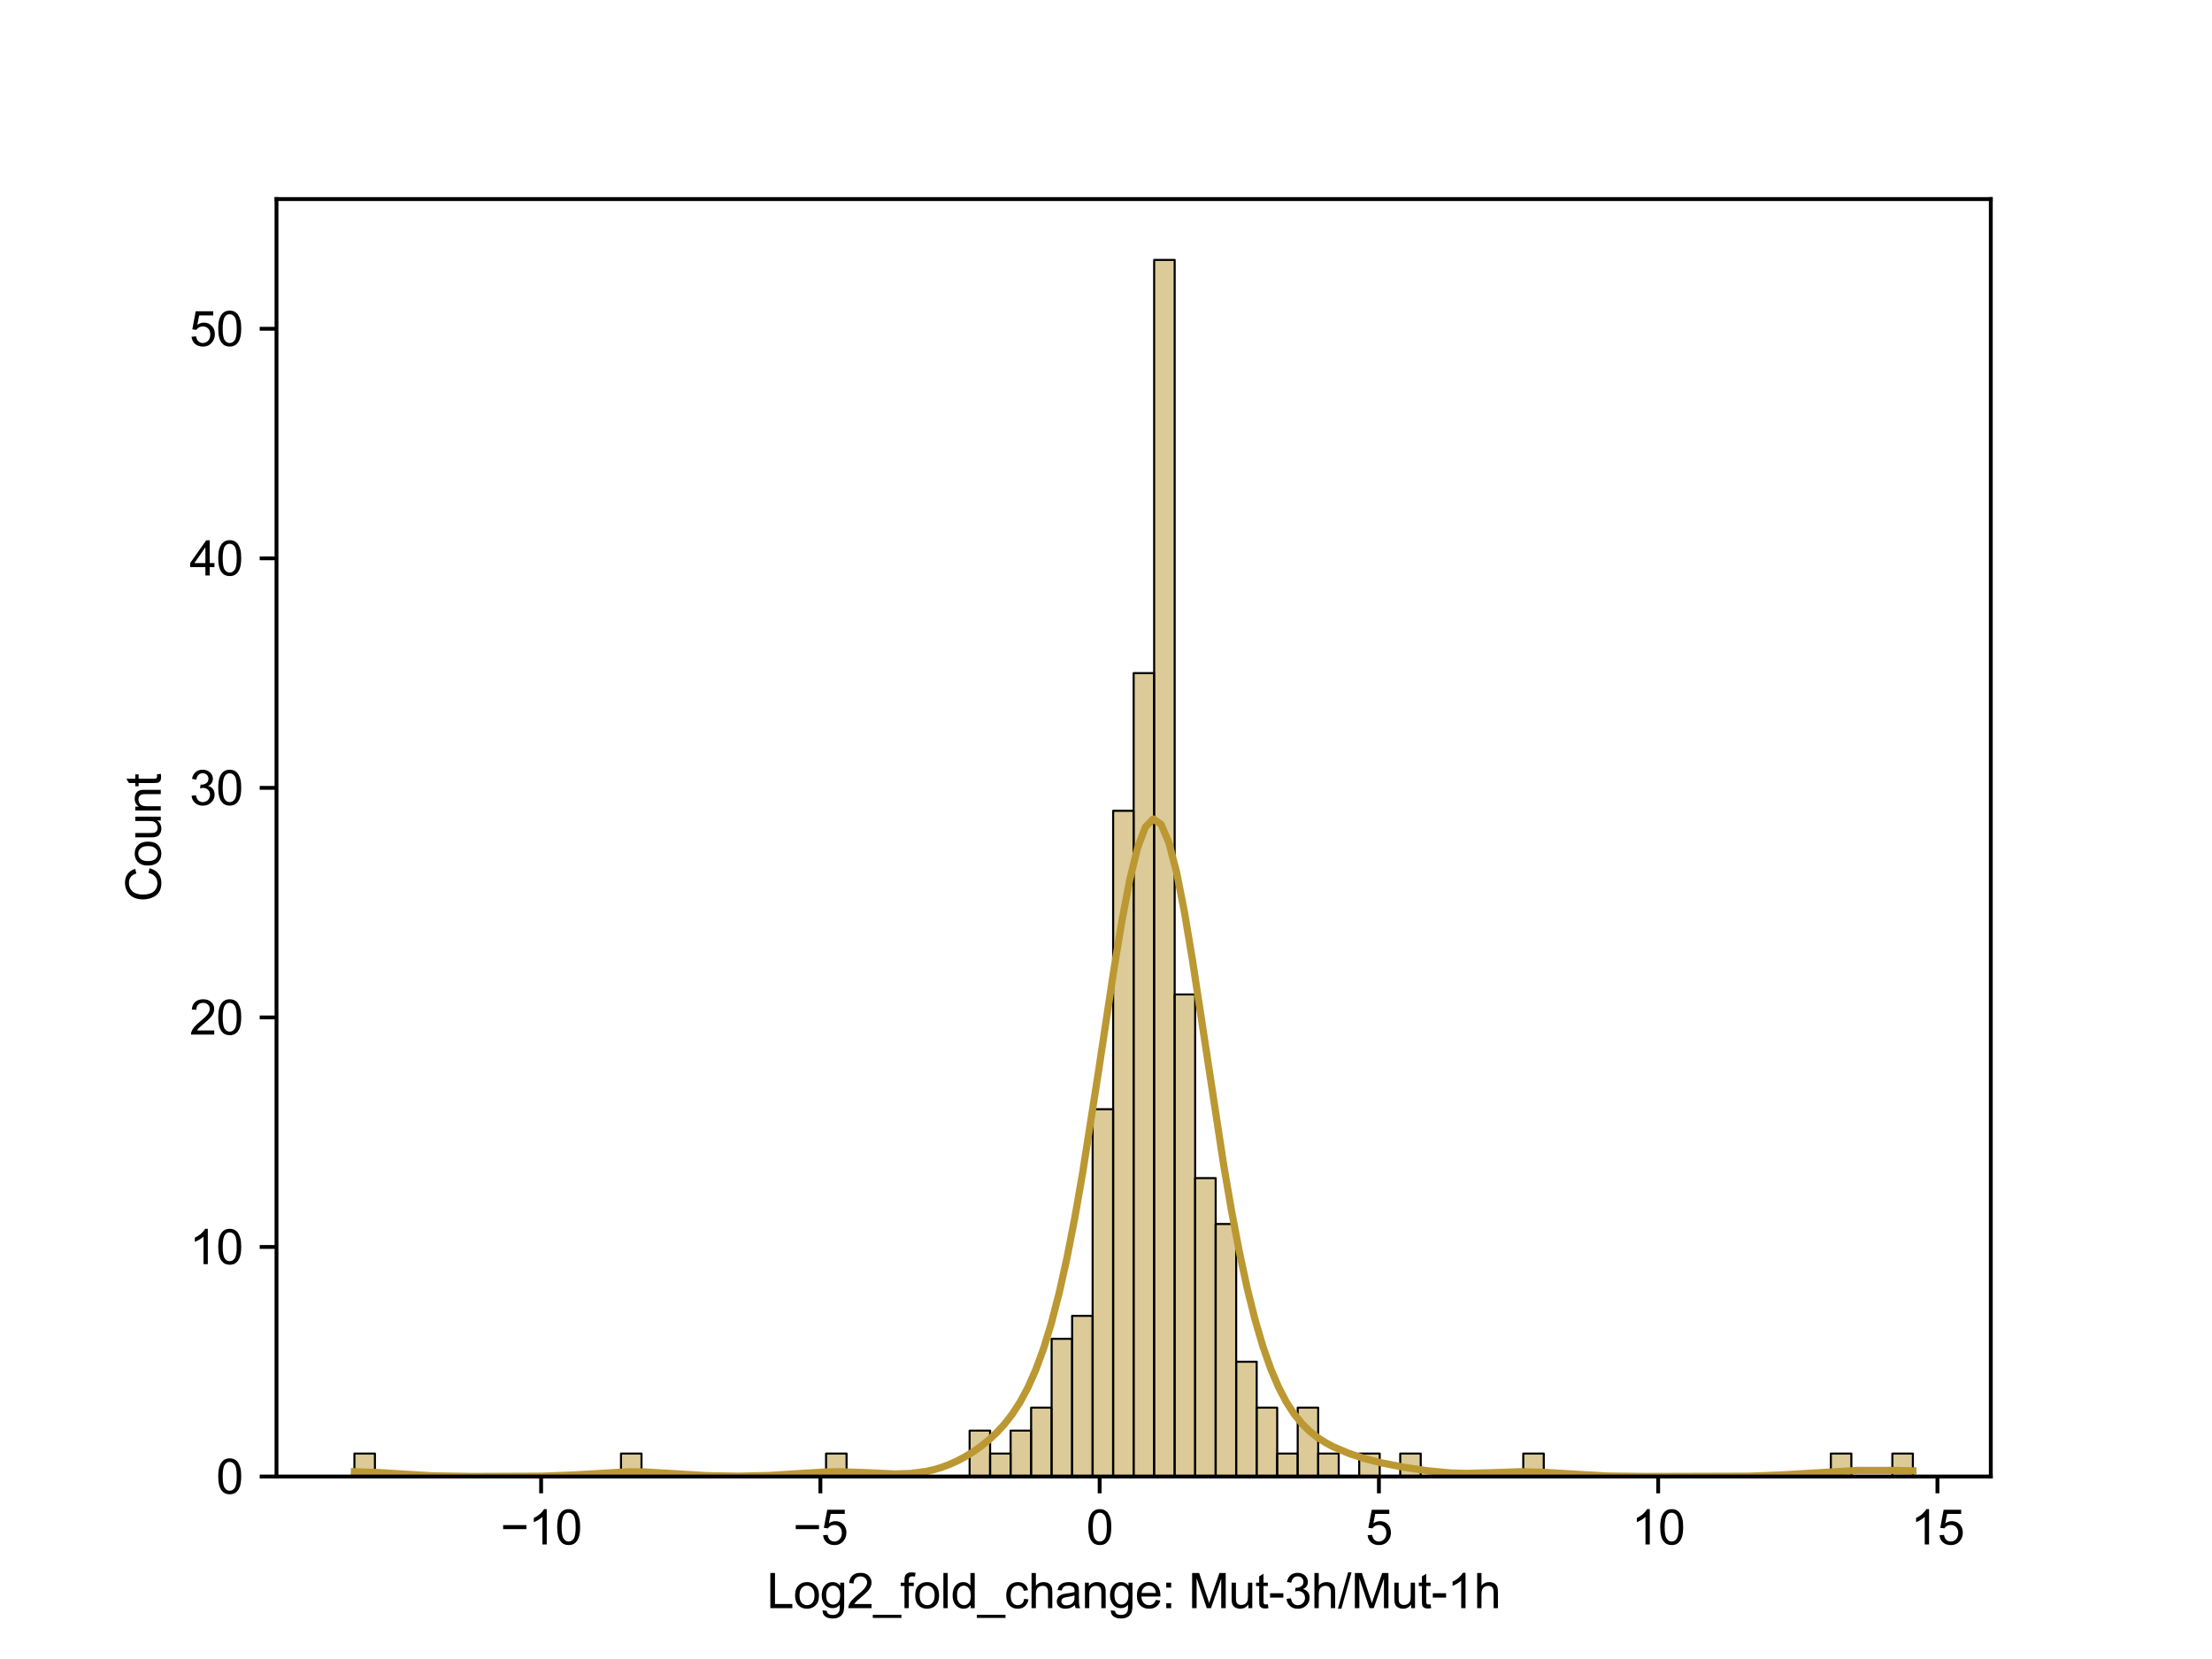 <?xml version="1.0" encoding="utf-8" standalone="no"?>
<!DOCTYPE svg PUBLIC "-//W3C//DTD SVG 1.1//EN"
  "http://www.w3.org/Graphics/SVG/1.1/DTD/svg11.dtd">
<svg xmlns:xlink="http://www.w3.org/1999/xlink" width="460.8pt" height="345.6pt" viewBox="0 0 460.8 345.6" xmlns="http://www.w3.org/2000/svg" version="1.1">
 <defs>
  <style type="text/css">*{stroke-linejoin: round; stroke-linecap: butt}</style>
 </defs>
 <g id="figure_1">
  <g id="patch_1">
   <path d="M 0 345.6 
L 460.8 345.6 
L 460.8 0 
L 0 0 
z
" style="fill: #ffffff"/>
  </g>
  <g id="axes_1">
   <g id="patch_2">
    <path d="M 57.6 307.584 
L 414.72 307.584 
L 414.72 41.472 
L 57.6 41.472 
z
" style="fill: #ffffff"/>
   </g>
   <g id="patch_3">
    <path d="M 73.833 307.584 
L 78.104 307.584 
L 78.104 302.802 
L 73.833 302.802 
z
" clip-path="url(#p6ea5690ac4)" style="fill: #bb9832; fill-opacity: 0.5; stroke: #000000; stroke-width: 0.427; stroke-linejoin: miter"/>
   </g>
   <g id="patch_4">
    <path d="M 78.104 307.584 
L 82.376 307.584 
L 82.376 307.584 
L 78.104 307.584 
z
" clip-path="url(#p6ea5690ac4)" style="fill: #bb9832; fill-opacity: 0.5; stroke: #000000; stroke-width: 0.427; stroke-linejoin: miter"/>
   </g>
   <g id="patch_5">
    <path d="M 82.376 307.584 
L 86.648 307.584 
L 86.648 307.584 
L 82.376 307.584 
z
" clip-path="url(#p6ea5690ac4)" style="fill: #bb9832; fill-opacity: 0.5; stroke: #000000; stroke-width: 0.427; stroke-linejoin: miter"/>
   </g>
   <g id="patch_6">
    <path d="M 86.648 307.584 
L 90.92 307.584 
L 90.92 307.584 
L 86.648 307.584 
z
" clip-path="url(#p6ea5690ac4)" style="fill: #bb9832; fill-opacity: 0.5; stroke: #000000; stroke-width: 0.427; stroke-linejoin: miter"/>
   </g>
   <g id="patch_7">
    <path d="M 90.92 307.584 
L 95.192 307.584 
L 95.192 307.584 
L 90.92 307.584 
z
" clip-path="url(#p6ea5690ac4)" style="fill: #bb9832; fill-opacity: 0.5; stroke: #000000; stroke-width: 0.427; stroke-linejoin: miter"/>
   </g>
   <g id="patch_8">
    <path d="M 95.192 307.584 
L 99.463 307.584 
L 99.463 307.584 
L 95.192 307.584 
z
" clip-path="url(#p6ea5690ac4)" style="fill: #bb9832; fill-opacity: 0.5; stroke: #000000; stroke-width: 0.427; stroke-linejoin: miter"/>
   </g>
   <g id="patch_9">
    <path d="M 99.463 307.584 
L 103.735 307.584 
L 103.735 307.584 
L 99.463 307.584 
z
" clip-path="url(#p6ea5690ac4)" style="fill: #bb9832; fill-opacity: 0.5; stroke: #000000; stroke-width: 0.427; stroke-linejoin: miter"/>
   </g>
   <g id="patch_10">
    <path d="M 103.735 307.584 
L 108.007 307.584 
L 108.007 307.584 
L 103.735 307.584 
z
" clip-path="url(#p6ea5690ac4)" style="fill: #bb9832; fill-opacity: 0.5; stroke: #000000; stroke-width: 0.427; stroke-linejoin: miter"/>
   </g>
   <g id="patch_11">
    <path d="M 108.007 307.584 
L 112.279 307.584 
L 112.279 307.584 
L 108.007 307.584 
z
" clip-path="url(#p6ea5690ac4)" style="fill: #bb9832; fill-opacity: 0.5; stroke: #000000; stroke-width: 0.427; stroke-linejoin: miter"/>
   </g>
   <g id="patch_12">
    <path d="M 112.279 307.584 
L 116.55 307.584 
L 116.55 307.584 
L 112.279 307.584 
z
" clip-path="url(#p6ea5690ac4)" style="fill: #bb9832; fill-opacity: 0.5; stroke: #000000; stroke-width: 0.427; stroke-linejoin: miter"/>
   </g>
   <g id="patch_13">
    <path d="M 116.55 307.584 
L 120.822 307.584 
L 120.822 307.584 
L 116.55 307.584 
z
" clip-path="url(#p6ea5690ac4)" style="fill: #bb9832; fill-opacity: 0.5; stroke: #000000; stroke-width: 0.427; stroke-linejoin: miter"/>
   </g>
   <g id="patch_14">
    <path d="M 120.822 307.584 
L 125.094 307.584 
L 125.094 307.584 
L 120.822 307.584 
z
" clip-path="url(#p6ea5690ac4)" style="fill: #bb9832; fill-opacity: 0.5; stroke: #000000; stroke-width: 0.427; stroke-linejoin: miter"/>
   </g>
   <g id="patch_15">
    <path d="M 125.094 307.584 
L 129.366 307.584 
L 129.366 307.584 
L 125.094 307.584 
z
" clip-path="url(#p6ea5690ac4)" style="fill: #bb9832; fill-opacity: 0.5; stroke: #000000; stroke-width: 0.427; stroke-linejoin: miter"/>
   </g>
   <g id="patch_16">
    <path d="M 129.366 307.584 
L 133.638 307.584 
L 133.638 302.802 
L 129.366 302.802 
z
" clip-path="url(#p6ea5690ac4)" style="fill: #bb9832; fill-opacity: 0.5; stroke: #000000; stroke-width: 0.427; stroke-linejoin: miter"/>
   </g>
   <g id="patch_17">
    <path d="M 133.638 307.584 
L 137.909 307.584 
L 137.909 307.584 
L 133.638 307.584 
z
" clip-path="url(#p6ea5690ac4)" style="fill: #bb9832; fill-opacity: 0.5; stroke: #000000; stroke-width: 0.427; stroke-linejoin: miter"/>
   </g>
   <g id="patch_18">
    <path d="M 137.909 307.584 
L 142.181 307.584 
L 142.181 307.584 
L 137.909 307.584 
z
" clip-path="url(#p6ea5690ac4)" style="fill: #bb9832; fill-opacity: 0.5; stroke: #000000; stroke-width: 0.427; stroke-linejoin: miter"/>
   </g>
   <g id="patch_19">
    <path d="M 142.181 307.584 
L 146.453 307.584 
L 146.453 307.584 
L 142.181 307.584 
z
" clip-path="url(#p6ea5690ac4)" style="fill: #bb9832; fill-opacity: 0.5; stroke: #000000; stroke-width: 0.427; stroke-linejoin: miter"/>
   </g>
   <g id="patch_20">
    <path d="M 146.453 307.584 
L 150.725 307.584 
L 150.725 307.584 
L 146.453 307.584 
z
" clip-path="url(#p6ea5690ac4)" style="fill: #bb9832; fill-opacity: 0.5; stroke: #000000; stroke-width: 0.427; stroke-linejoin: miter"/>
   </g>
   <g id="patch_21">
    <path d="M 150.725 307.584 
L 154.996 307.584 
L 154.996 307.584 
L 150.725 307.584 
z
" clip-path="url(#p6ea5690ac4)" style="fill: #bb9832; fill-opacity: 0.5; stroke: #000000; stroke-width: 0.427; stroke-linejoin: miter"/>
   </g>
   <g id="patch_22">
    <path d="M 154.996 307.584 
L 159.268 307.584 
L 159.268 307.584 
L 154.996 307.584 
z
" clip-path="url(#p6ea5690ac4)" style="fill: #bb9832; fill-opacity: 0.5; stroke: #000000; stroke-width: 0.427; stroke-linejoin: miter"/>
   </g>
   <g id="patch_23">
    <path d="M 159.268 307.584 
L 163.54 307.584 
L 163.54 307.584 
L 159.268 307.584 
z
" clip-path="url(#p6ea5690ac4)" style="fill: #bb9832; fill-opacity: 0.5; stroke: #000000; stroke-width: 0.427; stroke-linejoin: miter"/>
   </g>
   <g id="patch_24">
    <path d="M 163.54 307.584 
L 167.812 307.584 
L 167.812 307.584 
L 163.54 307.584 
z
" clip-path="url(#p6ea5690ac4)" style="fill: #bb9832; fill-opacity: 0.5; stroke: #000000; stroke-width: 0.427; stroke-linejoin: miter"/>
   </g>
   <g id="patch_25">
    <path d="M 167.812 307.584 
L 172.083 307.584 
L 172.083 307.584 
L 167.812 307.584 
z
" clip-path="url(#p6ea5690ac4)" style="fill: #bb9832; fill-opacity: 0.5; stroke: #000000; stroke-width: 0.427; stroke-linejoin: miter"/>
   </g>
   <g id="patch_26">
    <path d="M 172.083 307.584 
L 176.355 307.584 
L 176.355 302.802 
L 172.083 302.802 
z
" clip-path="url(#p6ea5690ac4)" style="fill: #bb9832; fill-opacity: 0.5; stroke: #000000; stroke-width: 0.427; stroke-linejoin: miter"/>
   </g>
   <g id="patch_27">
    <path d="M 176.355 307.584 
L 180.627 307.584 
L 180.627 307.584 
L 176.355 307.584 
z
" clip-path="url(#p6ea5690ac4)" style="fill: #bb9832; fill-opacity: 0.5; stroke: #000000; stroke-width: 0.427; stroke-linejoin: miter"/>
   </g>
   <g id="patch_28">
    <path d="M 180.627 307.584 
L 184.899 307.584 
L 184.899 307.584 
L 180.627 307.584 
z
" clip-path="url(#p6ea5690ac4)" style="fill: #bb9832; fill-opacity: 0.5; stroke: #000000; stroke-width: 0.427; stroke-linejoin: miter"/>
   </g>
   <g id="patch_29">
    <path d="M 184.899 307.584 
L 189.171 307.584 
L 189.171 307.584 
L 184.899 307.584 
z
" clip-path="url(#p6ea5690ac4)" style="fill: #bb9832; fill-opacity: 0.5; stroke: #000000; stroke-width: 0.427; stroke-linejoin: miter"/>
   </g>
   <g id="patch_30">
    <path d="M 189.171 307.584 
L 193.442 307.584 
L 193.442 307.584 
L 189.171 307.584 
z
" clip-path="url(#p6ea5690ac4)" style="fill: #bb9832; fill-opacity: 0.5; stroke: #000000; stroke-width: 0.427; stroke-linejoin: miter"/>
   </g>
   <g id="patch_31">
    <path d="M 193.442 307.584 
L 197.714 307.584 
L 197.714 307.584 
L 193.442 307.584 
z
" clip-path="url(#p6ea5690ac4)" style="fill: #bb9832; fill-opacity: 0.5; stroke: #000000; stroke-width: 0.427; stroke-linejoin: miter"/>
   </g>
   <g id="patch_32">
    <path d="M 197.714 307.584 
L 201.986 307.584 
L 201.986 307.584 
L 197.714 307.584 
z
" clip-path="url(#p6ea5690ac4)" style="fill: #bb9832; fill-opacity: 0.5; stroke: #000000; stroke-width: 0.427; stroke-linejoin: miter"/>
   </g>
   <g id="patch_33">
    <path d="M 201.986 307.584 
L 206.258 307.584 
L 206.258 298.02 
L 201.986 298.02 
z
" clip-path="url(#p6ea5690ac4)" style="fill: #bb9832; fill-opacity: 0.5; stroke: #000000; stroke-width: 0.427; stroke-linejoin: miter"/>
   </g>
   <g id="patch_34">
    <path d="M 206.258 307.584 
L 210.529 307.584 
L 210.529 302.802 
L 206.258 302.802 
z
" clip-path="url(#p6ea5690ac4)" style="fill: #bb9832; fill-opacity: 0.5; stroke: #000000; stroke-width: 0.427; stroke-linejoin: miter"/>
   </g>
   <g id="patch_35">
    <path d="M 210.529 307.584 
L 214.801 307.584 
L 214.801 298.02 
L 210.529 298.02 
z
" clip-path="url(#p6ea5690ac4)" style="fill: #bb9832; fill-opacity: 0.5; stroke: #000000; stroke-width: 0.427; stroke-linejoin: miter"/>
   </g>
   <g id="patch_36">
    <path d="M 214.801 307.584 
L 219.073 307.584 
L 219.073 293.238 
L 214.801 293.238 
z
" clip-path="url(#p6ea5690ac4)" style="fill: #bb9832; fill-opacity: 0.5; stroke: #000000; stroke-width: 0.427; stroke-linejoin: miter"/>
   </g>
   <g id="patch_37">
    <path d="M 219.073 307.584 
L 223.345 307.584 
L 223.345 278.893 
L 219.073 278.893 
z
" clip-path="url(#p6ea5690ac4)" style="fill: #bb9832; fill-opacity: 0.5; stroke: #000000; stroke-width: 0.427; stroke-linejoin: miter"/>
   </g>
   <g id="patch_38">
    <path d="M 223.345 307.584 
L 227.616 307.584 
L 227.616 274.111 
L 223.345 274.111 
z
" clip-path="url(#p6ea5690ac4)" style="fill: #bb9832; fill-opacity: 0.5; stroke: #000000; stroke-width: 0.427; stroke-linejoin: miter"/>
   </g>
   <g id="patch_39">
    <path d="M 227.616 307.584 
L 231.888 307.584 
L 231.888 231.074 
L 227.616 231.074 
z
" clip-path="url(#p6ea5690ac4)" style="fill: #bb9832; fill-opacity: 0.5; stroke: #000000; stroke-width: 0.427; stroke-linejoin: miter"/>
   </g>
   <g id="patch_40">
    <path d="M 231.888 307.584 
L 236.16 307.584 
L 236.16 168.909 
L 231.888 168.909 
z
" clip-path="url(#p6ea5690ac4)" style="fill: #bb9832; fill-opacity: 0.5; stroke: #000000; stroke-width: 0.427; stroke-linejoin: miter"/>
   </g>
   <g id="patch_41">
    <path d="M 236.16 307.584 
L 240.432 307.584 
L 240.432 140.218 
L 236.16 140.218 
z
" clip-path="url(#p6ea5690ac4)" style="fill: #bb9832; fill-opacity: 0.5; stroke: #000000; stroke-width: 0.427; stroke-linejoin: miter"/>
   </g>
   <g id="patch_42">
    <path d="M 240.432 307.584 
L 244.704 307.584 
L 244.704 54.144 
L 240.432 54.144 
z
" clip-path="url(#p6ea5690ac4)" style="fill: #bb9832; fill-opacity: 0.5; stroke: #000000; stroke-width: 0.427; stroke-linejoin: miter"/>
   </g>
   <g id="patch_43">
    <path d="M 244.704 307.584 
L 248.975 307.584 
L 248.975 207.164 
L 244.704 207.164 
z
" clip-path="url(#p6ea5690ac4)" style="fill: #bb9832; fill-opacity: 0.5; stroke: #000000; stroke-width: 0.427; stroke-linejoin: miter"/>
   </g>
   <g id="patch_44">
    <path d="M 248.975 307.584 
L 253.247 307.584 
L 253.247 245.419 
L 248.975 245.419 
z
" clip-path="url(#p6ea5690ac4)" style="fill: #bb9832; fill-opacity: 0.5; stroke: #000000; stroke-width: 0.427; stroke-linejoin: miter"/>
   </g>
   <g id="patch_45">
    <path d="M 253.247 307.584 
L 257.519 307.584 
L 257.519 254.983 
L 253.247 254.983 
z
" clip-path="url(#p6ea5690ac4)" style="fill: #bb9832; fill-opacity: 0.5; stroke: #000000; stroke-width: 0.427; stroke-linejoin: miter"/>
   </g>
   <g id="patch_46">
    <path d="M 257.519 307.584 
L 261.791 307.584 
L 261.791 283.675 
L 257.519 283.675 
z
" clip-path="url(#p6ea5690ac4)" style="fill: #bb9832; fill-opacity: 0.5; stroke: #000000; stroke-width: 0.427; stroke-linejoin: miter"/>
   </g>
   <g id="patch_47">
    <path d="M 261.791 307.584 
L 266.062 307.584 
L 266.062 293.238 
L 261.791 293.238 
z
" clip-path="url(#p6ea5690ac4)" style="fill: #bb9832; fill-opacity: 0.5; stroke: #000000; stroke-width: 0.427; stroke-linejoin: miter"/>
   </g>
   <g id="patch_48">
    <path d="M 266.062 307.584 
L 270.334 307.584 
L 270.334 302.802 
L 266.062 302.802 
z
" clip-path="url(#p6ea5690ac4)" style="fill: #bb9832; fill-opacity: 0.5; stroke: #000000; stroke-width: 0.427; stroke-linejoin: miter"/>
   </g>
   <g id="patch_49">
    <path d="M 270.334 307.584 
L 274.606 307.584 
L 274.606 293.238 
L 270.334 293.238 
z
" clip-path="url(#p6ea5690ac4)" style="fill: #bb9832; fill-opacity: 0.5; stroke: #000000; stroke-width: 0.427; stroke-linejoin: miter"/>
   </g>
   <g id="patch_50">
    <path d="M 274.606 307.584 
L 278.878 307.584 
L 278.878 302.802 
L 274.606 302.802 
z
" clip-path="url(#p6ea5690ac4)" style="fill: #bb9832; fill-opacity: 0.5; stroke: #000000; stroke-width: 0.427; stroke-linejoin: miter"/>
   </g>
   <g id="patch_51">
    <path d="M 278.878 307.584 
L 283.149 307.584 
L 283.149 307.584 
L 278.878 307.584 
z
" clip-path="url(#p6ea5690ac4)" style="fill: #bb9832; fill-opacity: 0.5; stroke: #000000; stroke-width: 0.427; stroke-linejoin: miter"/>
   </g>
   <g id="patch_52">
    <path d="M 283.149 307.584 
L 287.421 307.584 
L 287.421 302.802 
L 283.149 302.802 
z
" clip-path="url(#p6ea5690ac4)" style="fill: #bb9832; fill-opacity: 0.5; stroke: #000000; stroke-width: 0.427; stroke-linejoin: miter"/>
   </g>
   <g id="patch_53">
    <path d="M 287.421 307.584 
L 291.693 307.584 
L 291.693 307.584 
L 287.421 307.584 
z
" clip-path="url(#p6ea5690ac4)" style="fill: #bb9832; fill-opacity: 0.5; stroke: #000000; stroke-width: 0.427; stroke-linejoin: miter"/>
   </g>
   <g id="patch_54">
    <path d="M 291.693 307.584 
L 295.965 307.584 
L 295.965 302.802 
L 291.693 302.802 
z
" clip-path="url(#p6ea5690ac4)" style="fill: #bb9832; fill-opacity: 0.5; stroke: #000000; stroke-width: 0.427; stroke-linejoin: miter"/>
   </g>
   <g id="patch_55">
    <path d="M 295.965 307.584 
L 300.237 307.584 
L 300.237 307.584 
L 295.965 307.584 
z
" clip-path="url(#p6ea5690ac4)" style="fill: #bb9832; fill-opacity: 0.5; stroke: #000000; stroke-width: 0.427; stroke-linejoin: miter"/>
   </g>
   <g id="patch_56">
    <path d="M 300.237 307.584 
L 304.508 307.584 
L 304.508 307.584 
L 300.237 307.584 
z
" clip-path="url(#p6ea5690ac4)" style="fill: #bb9832; fill-opacity: 0.5; stroke: #000000; stroke-width: 0.427; stroke-linejoin: miter"/>
   </g>
   <g id="patch_57">
    <path d="M 304.508 307.584 
L 308.78 307.584 
L 308.78 307.584 
L 304.508 307.584 
z
" clip-path="url(#p6ea5690ac4)" style="fill: #bb9832; fill-opacity: 0.5; stroke: #000000; stroke-width: 0.427; stroke-linejoin: miter"/>
   </g>
   <g id="patch_58">
    <path d="M 308.78 307.584 
L 313.052 307.584 
L 313.052 307.584 
L 308.78 307.584 
z
" clip-path="url(#p6ea5690ac4)" style="fill: #bb9832; fill-opacity: 0.5; stroke: #000000; stroke-width: 0.427; stroke-linejoin: miter"/>
   </g>
   <g id="patch_59">
    <path d="M 313.052 307.584 
L 317.324 307.584 
L 317.324 307.584 
L 313.052 307.584 
z
" clip-path="url(#p6ea5690ac4)" style="fill: #bb9832; fill-opacity: 0.5; stroke: #000000; stroke-width: 0.427; stroke-linejoin: miter"/>
   </g>
   <g id="patch_60">
    <path d="M 317.324 307.584 
L 321.595 307.584 
L 321.595 302.802 
L 317.324 302.802 
z
" clip-path="url(#p6ea5690ac4)" style="fill: #bb9832; fill-opacity: 0.5; stroke: #000000; stroke-width: 0.427; stroke-linejoin: miter"/>
   </g>
   <g id="patch_61">
    <path d="M 321.595 307.584 
L 325.867 307.584 
L 325.867 307.584 
L 321.595 307.584 
z
" clip-path="url(#p6ea5690ac4)" style="fill: #bb9832; fill-opacity: 0.5; stroke: #000000; stroke-width: 0.427; stroke-linejoin: miter"/>
   </g>
   <g id="patch_62">
    <path d="M 325.867 307.584 
L 330.139 307.584 
L 330.139 307.584 
L 325.867 307.584 
z
" clip-path="url(#p6ea5690ac4)" style="fill: #bb9832; fill-opacity: 0.5; stroke: #000000; stroke-width: 0.427; stroke-linejoin: miter"/>
   </g>
   <g id="patch_63">
    <path d="M 330.139 307.584 
L 334.411 307.584 
L 334.411 307.584 
L 330.139 307.584 
z
" clip-path="url(#p6ea5690ac4)" style="fill: #bb9832; fill-opacity: 0.5; stroke: #000000; stroke-width: 0.427; stroke-linejoin: miter"/>
   </g>
   <g id="patch_64">
    <path d="M 334.411 307.584 
L 338.682 307.584 
L 338.682 307.584 
L 334.411 307.584 
z
" clip-path="url(#p6ea5690ac4)" style="fill: #bb9832; fill-opacity: 0.5; stroke: #000000; stroke-width: 0.427; stroke-linejoin: miter"/>
   </g>
   <g id="patch_65">
    <path d="M 338.682 307.584 
L 342.954 307.584 
L 342.954 307.584 
L 338.682 307.584 
z
" clip-path="url(#p6ea5690ac4)" style="fill: #bb9832; fill-opacity: 0.5; stroke: #000000; stroke-width: 0.427; stroke-linejoin: miter"/>
   </g>
   <g id="patch_66">
    <path d="M 342.954 307.584 
L 347.226 307.584 
L 347.226 307.584 
L 342.954 307.584 
z
" clip-path="url(#p6ea5690ac4)" style="fill: #bb9832; fill-opacity: 0.5; stroke: #000000; stroke-width: 0.427; stroke-linejoin: miter"/>
   </g>
   <g id="patch_67">
    <path d="M 347.226 307.584 
L 351.498 307.584 
L 351.498 307.584 
L 347.226 307.584 
z
" clip-path="url(#p6ea5690ac4)" style="fill: #bb9832; fill-opacity: 0.5; stroke: #000000; stroke-width: 0.427; stroke-linejoin: miter"/>
   </g>
   <g id="patch_68">
    <path d="M 351.498 307.584 
L 355.77 307.584 
L 355.77 307.584 
L 351.498 307.584 
z
" clip-path="url(#p6ea5690ac4)" style="fill: #bb9832; fill-opacity: 0.5; stroke: #000000; stroke-width: 0.427; stroke-linejoin: miter"/>
   </g>
   <g id="patch_69">
    <path d="M 355.77 307.584 
L 360.041 307.584 
L 360.041 307.584 
L 355.77 307.584 
z
" clip-path="url(#p6ea5690ac4)" style="fill: #bb9832; fill-opacity: 0.5; stroke: #000000; stroke-width: 0.427; stroke-linejoin: miter"/>
   </g>
   <g id="patch_70">
    <path d="M 360.041 307.584 
L 364.313 307.584 
L 364.313 307.584 
L 360.041 307.584 
z
" clip-path="url(#p6ea5690ac4)" style="fill: #bb9832; fill-opacity: 0.5; stroke: #000000; stroke-width: 0.427; stroke-linejoin: miter"/>
   </g>
   <g id="patch_71">
    <path d="M 364.313 307.584 
L 368.585 307.584 
L 368.585 307.584 
L 364.313 307.584 
z
" clip-path="url(#p6ea5690ac4)" style="fill: #bb9832; fill-opacity: 0.5; stroke: #000000; stroke-width: 0.427; stroke-linejoin: miter"/>
   </g>
   <g id="patch_72">
    <path d="M 368.585 307.584 
L 372.857 307.584 
L 372.857 307.584 
L 368.585 307.584 
z
" clip-path="url(#p6ea5690ac4)" style="fill: #bb9832; fill-opacity: 0.5; stroke: #000000; stroke-width: 0.427; stroke-linejoin: miter"/>
   </g>
   <g id="patch_73">
    <path d="M 372.857 307.584 
L 377.128 307.584 
L 377.128 307.584 
L 372.857 307.584 
z
" clip-path="url(#p6ea5690ac4)" style="fill: #bb9832; fill-opacity: 0.5; stroke: #000000; stroke-width: 0.427; stroke-linejoin: miter"/>
   </g>
   <g id="patch_74">
    <path d="M 377.128 307.584 
L 381.4 307.584 
L 381.4 307.584 
L 377.128 307.584 
z
" clip-path="url(#p6ea5690ac4)" style="fill: #bb9832; fill-opacity: 0.5; stroke: #000000; stroke-width: 0.427; stroke-linejoin: miter"/>
   </g>
   <g id="patch_75">
    <path d="M 381.4 307.584 
L 385.672 307.584 
L 385.672 302.802 
L 381.4 302.802 
z
" clip-path="url(#p6ea5690ac4)" style="fill: #bb9832; fill-opacity: 0.5; stroke: #000000; stroke-width: 0.427; stroke-linejoin: miter"/>
   </g>
   <g id="patch_76">
    <path d="M 385.672 307.584 
L 389.944 307.584 
L 389.944 307.584 
L 385.672 307.584 
z
" clip-path="url(#p6ea5690ac4)" style="fill: #bb9832; fill-opacity: 0.5; stroke: #000000; stroke-width: 0.427; stroke-linejoin: miter"/>
   </g>
   <g id="patch_77">
    <path d="M 389.944 307.584 
L 394.216 307.584 
L 394.216 307.584 
L 389.944 307.584 
z
" clip-path="url(#p6ea5690ac4)" style="fill: #bb9832; fill-opacity: 0.5; stroke: #000000; stroke-width: 0.427; stroke-linejoin: miter"/>
   </g>
   <g id="patch_78">
    <path d="M 394.216 307.584 
L 398.487 307.584 
L 398.487 302.802 
L 394.216 302.802 
z
" clip-path="url(#p6ea5690ac4)" style="fill: #bb9832; fill-opacity: 0.5; stroke: #000000; stroke-width: 0.427; stroke-linejoin: miter"/>
   </g>
   <g id="matplotlib.axis_1">
    <g id="xtick_1">
     <g id="line2d_1">
      <defs>
       <path id="mc66fb6b0b2" d="M 0 0 
L 0 3.5 
" style="stroke: #000000; stroke-width: 0.8"/>
      </defs>
      <g>
       <use xlink:href="#mc66fb6b0b2" x="112.725" y="307.584" style="stroke: #000000; stroke-width: 0.8"/>
      </g>
     </g>
     <g id="text_1">
      <!-- −10 -->
      <g transform="translate(104.244 321.742) scale(0.1 -0.1)">
       <defs>
        <path id="ArialMT-2212" d="M 3381 1997 
L 356 1997 
L 356 2522 
L 3381 2522 
L 3381 1997 
z
" transform="scale(0.016)"/>
        <path id="ArialMT-31" d="M 2384 0 
L 1822 0 
L 1822 3584 
Q 1619 3391 1289 3197 
Q 959 3003 697 2906 
L 697 3450 
Q 1169 3672 1522 3987 
Q 1875 4303 2022 4600 
L 2384 4600 
L 2384 0 
z
" transform="scale(0.016)"/>
        <path id="ArialMT-30" d="M 266 2259 
Q 266 3072 433 3567 
Q 600 4063 929 4331 
Q 1259 4600 1759 4600 
Q 2128 4600 2406 4451 
Q 2684 4303 2865 4023 
Q 3047 3744 3150 3342 
Q 3253 2941 3253 2259 
Q 3253 1453 3087 958 
Q 2922 463 2592 192 
Q 2263 -78 1759 -78 
Q 1097 -78 719 397 
Q 266 969 266 2259 
z
M 844 2259 
Q 844 1131 1108 757 
Q 1372 384 1759 384 
Q 2147 384 2411 759 
Q 2675 1134 2675 2259 
Q 2675 3391 2411 3762 
Q 2147 4134 1753 4134 
Q 1366 4134 1134 3806 
Q 844 3388 844 2259 
z
" transform="scale(0.016)"/>
       </defs>
       <use xlink:href="#ArialMT-2212"/>
       <use xlink:href="#ArialMT-31" x="58.398"/>
       <use xlink:href="#ArialMT-30" x="114.014"/>
      </g>
     </g>
    </g>
    <g id="xtick_2">
     <g id="line2d_2">
      <g>
       <use xlink:href="#mc66fb6b0b2" x="170.901" y="307.584" style="stroke: #000000; stroke-width: 0.8"/>
      </g>
     </g>
     <g id="text_2">
      <!-- −5 -->
      <g transform="translate(165.2 321.742) scale(0.1 -0.1)">
       <defs>
        <path id="ArialMT-35" d="M 266 1200 
L 856 1250 
Q 922 819 1161 601 
Q 1400 384 1738 384 
Q 2144 384 2425 690 
Q 2706 997 2706 1503 
Q 2706 1984 2436 2262 
Q 2166 2541 1728 2541 
Q 1456 2541 1237 2417 
Q 1019 2294 894 2097 
L 366 2166 
L 809 4519 
L 3088 4519 
L 3088 3981 
L 1259 3981 
L 1013 2750 
Q 1425 3038 1878 3038 
Q 2478 3038 2890 2622 
Q 3303 2206 3303 1553 
Q 3303 931 2941 478 
Q 2500 -78 1738 -78 
Q 1113 -78 717 272 
Q 322 622 266 1200 
z
" transform="scale(0.016)"/>
       </defs>
       <use xlink:href="#ArialMT-2212"/>
       <use xlink:href="#ArialMT-35" x="58.398"/>
      </g>
     </g>
    </g>
    <g id="xtick_3">
     <g id="line2d_3">
      <g>
       <use xlink:href="#mc66fb6b0b2" x="229.076" y="307.584" style="stroke: #000000; stroke-width: 0.8"/>
      </g>
     </g>
     <g id="text_3">
      <!-- 0 -->
      <g transform="translate(226.296 321.742) scale(0.1 -0.1)">
       <use xlink:href="#ArialMT-30"/>
      </g>
     </g>
    </g>
    <g id="xtick_4">
     <g id="line2d_4">
      <g>
       <use xlink:href="#mc66fb6b0b2" x="287.252" y="307.584" style="stroke: #000000; stroke-width: 0.8"/>
      </g>
     </g>
     <g id="text_4">
      <!-- 5 -->
      <g transform="translate(284.472 321.742) scale(0.1 -0.1)">
       <use xlink:href="#ArialMT-35"/>
      </g>
     </g>
    </g>
    <g id="xtick_5">
     <g id="line2d_5">
      <g>
       <use xlink:href="#mc66fb6b0b2" x="345.428" y="307.584" style="stroke: #000000; stroke-width: 0.8"/>
      </g>
     </g>
     <g id="text_5">
      <!-- 10 -->
      <g transform="translate(339.867 321.742) scale(0.1 -0.1)">
       <use xlink:href="#ArialMT-31"/>
       <use xlink:href="#ArialMT-30" x="55.615"/>
      </g>
     </g>
    </g>
    <g id="xtick_6">
     <g id="line2d_6">
      <g>
       <use xlink:href="#mc66fb6b0b2" x="403.604" y="307.584" style="stroke: #000000; stroke-width: 0.8"/>
      </g>
     </g>
     <g id="text_6">
      <!-- 15 -->
      <g transform="translate(398.043 321.742) scale(0.1 -0.1)">
       <use xlink:href="#ArialMT-31"/>
       <use xlink:href="#ArialMT-35" x="55.615"/>
      </g>
     </g>
    </g>
    <g id="text_7">
     <!-- Log2_fold_change: Mut-3h/Mut-1h -->
     <g transform="translate(159.726 335.009) scale(0.1 -0.1)">
      <defs>
       <path id="ArialMT-4c" d="M 469 0 
L 469 4581 
L 1075 4581 
L 1075 541 
L 3331 541 
L 3331 0 
L 469 0 
z
" transform="scale(0.016)"/>
       <path id="ArialMT-6f" d="M 213 1659 
Q 213 2581 725 3025 
Q 1153 3394 1769 3394 
Q 2453 3394 2887 2945 
Q 3322 2497 3322 1706 
Q 3322 1066 3130 698 
Q 2938 331 2570 128 
Q 2203 -75 1769 -75 
Q 1072 -75 642 372 
Q 213 819 213 1659 
z
M 791 1659 
Q 791 1022 1069 705 
Q 1347 388 1769 388 
Q 2188 388 2466 706 
Q 2744 1025 2744 1678 
Q 2744 2294 2464 2611 
Q 2184 2928 1769 2928 
Q 1347 2928 1069 2612 
Q 791 2297 791 1659 
z
" transform="scale(0.016)"/>
       <path id="ArialMT-67" d="M 319 -275 
L 866 -356 
Q 900 -609 1056 -725 
Q 1266 -881 1628 -881 
Q 2019 -881 2231 -725 
Q 2444 -569 2519 -288 
Q 2563 -116 2559 434 
Q 2191 0 1641 0 
Q 956 0 581 494 
Q 206 988 206 1678 
Q 206 2153 378 2554 
Q 550 2956 876 3175 
Q 1203 3394 1644 3394 
Q 2231 3394 2613 2919 
L 2613 3319 
L 3131 3319 
L 3131 450 
Q 3131 -325 2973 -648 
Q 2816 -972 2473 -1159 
Q 2131 -1347 1631 -1347 
Q 1038 -1347 672 -1080 
Q 306 -813 319 -275 
z
M 784 1719 
Q 784 1066 1043 766 
Q 1303 466 1694 466 
Q 2081 466 2343 764 
Q 2606 1063 2606 1700 
Q 2606 2309 2336 2618 
Q 2066 2928 1684 2928 
Q 1309 2928 1046 2623 
Q 784 2319 784 1719 
z
" transform="scale(0.016)"/>
       <path id="ArialMT-32" d="M 3222 541 
L 3222 0 
L 194 0 
Q 188 203 259 391 
Q 375 700 629 1000 
Q 884 1300 1366 1694 
Q 2113 2306 2375 2664 
Q 2638 3022 2638 3341 
Q 2638 3675 2398 3904 
Q 2159 4134 1775 4134 
Q 1369 4134 1125 3890 
Q 881 3647 878 3216 
L 300 3275 
Q 359 3922 746 4261 
Q 1134 4600 1788 4600 
Q 2447 4600 2831 4234 
Q 3216 3869 3216 3328 
Q 3216 3053 3103 2787 
Q 2991 2522 2730 2228 
Q 2469 1934 1863 1422 
Q 1356 997 1212 845 
Q 1069 694 975 541 
L 3222 541 
z
" transform="scale(0.016)"/>
       <path id="ArialMT-5f" d="M -97 -1272 
L -97 -866 
L 3631 -866 
L 3631 -1272 
L -97 -1272 
z
" transform="scale(0.016)"/>
       <path id="ArialMT-66" d="M 556 0 
L 556 2881 
L 59 2881 
L 59 3319 
L 556 3319 
L 556 3672 
Q 556 4006 616 4169 
Q 697 4388 901 4523 
Q 1106 4659 1475 4659 
Q 1713 4659 2000 4603 
L 1916 4113 
Q 1741 4144 1584 4144 
Q 1328 4144 1222 4034 
Q 1116 3925 1116 3625 
L 1116 3319 
L 1763 3319 
L 1763 2881 
L 1116 2881 
L 1116 0 
L 556 0 
z
" transform="scale(0.016)"/>
       <path id="ArialMT-6c" d="M 409 0 
L 409 4581 
L 972 4581 
L 972 0 
L 409 0 
z
" transform="scale(0.016)"/>
       <path id="ArialMT-64" d="M 2575 0 
L 2575 419 
Q 2259 -75 1647 -75 
Q 1250 -75 917 144 
Q 584 363 401 755 
Q 219 1147 219 1656 
Q 219 2153 384 2558 
Q 550 2963 881 3178 
Q 1213 3394 1622 3394 
Q 1922 3394 2156 3267 
Q 2391 3141 2538 2938 
L 2538 4581 
L 3097 4581 
L 3097 0 
L 2575 0 
z
M 797 1656 
Q 797 1019 1065 703 
Q 1334 388 1700 388 
Q 2069 388 2326 689 
Q 2584 991 2584 1609 
Q 2584 2291 2321 2609 
Q 2059 2928 1675 2928 
Q 1300 2928 1048 2622 
Q 797 2316 797 1656 
z
" transform="scale(0.016)"/>
       <path id="ArialMT-63" d="M 2588 1216 
L 3141 1144 
Q 3050 572 2676 248 
Q 2303 -75 1759 -75 
Q 1078 -75 664 370 
Q 250 816 250 1647 
Q 250 2184 428 2587 
Q 606 2991 970 3192 
Q 1334 3394 1763 3394 
Q 2303 3394 2647 3120 
Q 2991 2847 3088 2344 
L 2541 2259 
Q 2463 2594 2264 2762 
Q 2066 2931 1784 2931 
Q 1359 2931 1093 2626 
Q 828 2322 828 1663 
Q 828 994 1084 691 
Q 1341 388 1753 388 
Q 2084 388 2306 591 
Q 2528 794 2588 1216 
z
" transform="scale(0.016)"/>
       <path id="ArialMT-68" d="M 422 0 
L 422 4581 
L 984 4581 
L 984 2938 
Q 1378 3394 1978 3394 
Q 2347 3394 2619 3248 
Q 2891 3103 3008 2847 
Q 3125 2591 3125 2103 
L 3125 0 
L 2563 0 
L 2563 2103 
Q 2563 2525 2380 2717 
Q 2197 2909 1863 2909 
Q 1613 2909 1392 2779 
Q 1172 2650 1078 2428 
Q 984 2206 984 1816 
L 984 0 
L 422 0 
z
" transform="scale(0.016)"/>
       <path id="ArialMT-61" d="M 2588 409 
Q 2275 144 1986 34 
Q 1697 -75 1366 -75 
Q 819 -75 525 192 
Q 231 459 231 875 
Q 231 1119 342 1320 
Q 453 1522 633 1644 
Q 813 1766 1038 1828 
Q 1203 1872 1538 1913 
Q 2219 1994 2541 2106 
Q 2544 2222 2544 2253 
Q 2544 2597 2384 2738 
Q 2169 2928 1744 2928 
Q 1347 2928 1158 2789 
Q 969 2650 878 2297 
L 328 2372 
Q 403 2725 575 2942 
Q 747 3159 1072 3276 
Q 1397 3394 1825 3394 
Q 2250 3394 2515 3294 
Q 2781 3194 2906 3042 
Q 3031 2891 3081 2659 
Q 3109 2516 3109 2141 
L 3109 1391 
Q 3109 606 3145 398 
Q 3181 191 3288 0 
L 2700 0 
Q 2613 175 2588 409 
z
M 2541 1666 
Q 2234 1541 1622 1453 
Q 1275 1403 1131 1340 
Q 988 1278 909 1158 
Q 831 1038 831 891 
Q 831 666 1001 516 
Q 1172 366 1500 366 
Q 1825 366 2078 508 
Q 2331 650 2450 897 
Q 2541 1088 2541 1459 
L 2541 1666 
z
" transform="scale(0.016)"/>
       <path id="ArialMT-6e" d="M 422 0 
L 422 3319 
L 928 3319 
L 928 2847 
Q 1294 3394 1984 3394 
Q 2284 3394 2536 3286 
Q 2788 3178 2913 3003 
Q 3038 2828 3088 2588 
Q 3119 2431 3119 2041 
L 3119 0 
L 2556 0 
L 2556 2019 
Q 2556 2363 2490 2533 
Q 2425 2703 2258 2804 
Q 2091 2906 1866 2906 
Q 1506 2906 1245 2678 
Q 984 2450 984 1813 
L 984 0 
L 422 0 
z
" transform="scale(0.016)"/>
       <path id="ArialMT-65" d="M 2694 1069 
L 3275 997 
Q 3138 488 2766 206 
Q 2394 -75 1816 -75 
Q 1088 -75 661 373 
Q 234 822 234 1631 
Q 234 2469 665 2931 
Q 1097 3394 1784 3394 
Q 2450 3394 2872 2941 
Q 3294 2488 3294 1666 
Q 3294 1616 3291 1516 
L 816 1516 
Q 847 969 1125 678 
Q 1403 388 1819 388 
Q 2128 388 2347 550 
Q 2566 713 2694 1069 
z
M 847 1978 
L 2700 1978 
Q 2663 2397 2488 2606 
Q 2219 2931 1791 2931 
Q 1403 2931 1139 2672 
Q 875 2413 847 1978 
z
" transform="scale(0.016)"/>
       <path id="ArialMT-3a" d="M 578 2678 
L 578 3319 
L 1219 3319 
L 1219 2678 
L 578 2678 
z
M 578 0 
L 578 641 
L 1219 641 
L 1219 0 
L 578 0 
z
" transform="scale(0.016)"/>
       <path id="ArialMT-20" transform="scale(0.016)"/>
       <path id="ArialMT-4d" d="M 475 0 
L 475 4581 
L 1388 4581 
L 2472 1338 
Q 2622 884 2691 659 
Q 2769 909 2934 1394 
L 4031 4581 
L 4847 4581 
L 4847 0 
L 4263 0 
L 4263 3834 
L 2931 0 
L 2384 0 
L 1059 3900 
L 1059 0 
L 475 0 
z
" transform="scale(0.016)"/>
       <path id="ArialMT-75" d="M 2597 0 
L 2597 488 
Q 2209 -75 1544 -75 
Q 1250 -75 995 37 
Q 741 150 617 320 
Q 494 491 444 738 
Q 409 903 409 1263 
L 409 3319 
L 972 3319 
L 972 1478 
Q 972 1038 1006 884 
Q 1059 663 1231 536 
Q 1403 409 1656 409 
Q 1909 409 2131 539 
Q 2353 669 2445 892 
Q 2538 1116 2538 1541 
L 2538 3319 
L 3100 3319 
L 3100 0 
L 2597 0 
z
" transform="scale(0.016)"/>
       <path id="ArialMT-74" d="M 1650 503 
L 1731 6 
Q 1494 -44 1306 -44 
Q 1000 -44 831 53 
Q 663 150 594 308 
Q 525 466 525 972 
L 525 2881 
L 113 2881 
L 113 3319 
L 525 3319 
L 525 4141 
L 1084 4478 
L 1084 3319 
L 1650 3319 
L 1650 2881 
L 1084 2881 
L 1084 941 
Q 1084 700 1114 631 
Q 1144 563 1211 522 
Q 1278 481 1403 481 
Q 1497 481 1650 503 
z
" transform="scale(0.016)"/>
       <path id="ArialMT-2d" d="M 203 1375 
L 203 1941 
L 1931 1941 
L 1931 1375 
L 203 1375 
z
" transform="scale(0.016)"/>
       <path id="ArialMT-33" d="M 269 1209 
L 831 1284 
Q 928 806 1161 595 
Q 1394 384 1728 384 
Q 2125 384 2398 659 
Q 2672 934 2672 1341 
Q 2672 1728 2419 1979 
Q 2166 2231 1775 2231 
Q 1616 2231 1378 2169 
L 1441 2663 
Q 1497 2656 1531 2656 
Q 1891 2656 2178 2843 
Q 2466 3031 2466 3422 
Q 2466 3731 2256 3934 
Q 2047 4138 1716 4138 
Q 1388 4138 1169 3931 
Q 950 3725 888 3313 
L 325 3413 
Q 428 3978 793 4289 
Q 1159 4600 1703 4600 
Q 2078 4600 2393 4439 
Q 2709 4278 2876 4000 
Q 3044 3722 3044 3409 
Q 3044 3113 2884 2869 
Q 2725 2625 2413 2481 
Q 2819 2388 3044 2092 
Q 3269 1797 3269 1353 
Q 3269 753 2831 336 
Q 2394 -81 1725 -81 
Q 1122 -81 723 278 
Q 325 638 269 1209 
z
" transform="scale(0.016)"/>
       <path id="ArialMT-2f" d="M 0 -78 
L 1328 4659 
L 1778 4659 
L 453 -78 
L 0 -78 
z
" transform="scale(0.016)"/>
      </defs>
      <use xlink:href="#ArialMT-4c"/>
      <use xlink:href="#ArialMT-6f" x="55.615"/>
      <use xlink:href="#ArialMT-67" x="111.23"/>
      <use xlink:href="#ArialMT-32" x="166.846"/>
      <use xlink:href="#ArialMT-5f" x="222.461"/>
      <use xlink:href="#ArialMT-66" x="278.076"/>
      <use xlink:href="#ArialMT-6f" x="305.859"/>
      <use xlink:href="#ArialMT-6c" x="361.475"/>
      <use xlink:href="#ArialMT-64" x="383.691"/>
      <use xlink:href="#ArialMT-5f" x="439.307"/>
      <use xlink:href="#ArialMT-63" x="494.922"/>
      <use xlink:href="#ArialMT-68" x="544.922"/>
      <use xlink:href="#ArialMT-61" x="600.537"/>
      <use xlink:href="#ArialMT-6e" x="656.152"/>
      <use xlink:href="#ArialMT-67" x="711.768"/>
      <use xlink:href="#ArialMT-65" x="767.383"/>
      <use xlink:href="#ArialMT-3a" x="822.998"/>
      <use xlink:href="#ArialMT-20" x="850.781"/>
      <use xlink:href="#ArialMT-4d" x="878.564"/>
      <use xlink:href="#ArialMT-75" x="961.865"/>
      <use xlink:href="#ArialMT-74" x="1017.48"/>
      <use xlink:href="#ArialMT-2d" x="1045.264"/>
      <use xlink:href="#ArialMT-33" x="1078.564"/>
      <use xlink:href="#ArialMT-68" x="1134.18"/>
      <use xlink:href="#ArialMT-2f" x="1189.795"/>
      <use xlink:href="#ArialMT-4d" x="1217.578"/>
      <use xlink:href="#ArialMT-75" x="1300.879"/>
      <use xlink:href="#ArialMT-74" x="1356.494"/>
      <use xlink:href="#ArialMT-2d" x="1384.277"/>
      <use xlink:href="#ArialMT-31" x="1417.578"/>
      <use xlink:href="#ArialMT-68" x="1473.193"/>
     </g>
    </g>
   </g>
   <g id="matplotlib.axis_2">
    <g id="ytick_1">
     <g id="line2d_7">
      <defs>
       <path id="ma9e603ca6e" d="M 0 0 
L -3.5 0 
" style="stroke: #000000; stroke-width: 0.8"/>
      </defs>
      <g>
       <use xlink:href="#ma9e603ca6e" x="57.6" y="307.584" style="stroke: #000000; stroke-width: 0.8"/>
      </g>
     </g>
     <g id="text_8">
      <!-- 0 -->
      <g transform="translate(45.039 311.163) scale(0.1 -0.1)">
       <use xlink:href="#ArialMT-30"/>
      </g>
     </g>
    </g>
    <g id="ytick_2">
     <g id="line2d_8">
      <g>
       <use xlink:href="#ma9e603ca6e" x="57.6" y="259.765" style="stroke: #000000; stroke-width: 0.8"/>
      </g>
     </g>
     <g id="text_9">
      <!-- 10 -->
      <g transform="translate(39.478 263.344) scale(0.1 -0.1)">
       <use xlink:href="#ArialMT-31"/>
       <use xlink:href="#ArialMT-30" x="55.615"/>
      </g>
     </g>
    </g>
    <g id="ytick_3">
     <g id="line2d_9">
      <g>
       <use xlink:href="#ma9e603ca6e" x="57.6" y="211.946" style="stroke: #000000; stroke-width: 0.8"/>
      </g>
     </g>
     <g id="text_10">
      <!-- 20 -->
      <g transform="translate(39.478 215.525) scale(0.1 -0.1)">
       <use xlink:href="#ArialMT-32"/>
       <use xlink:href="#ArialMT-30" x="55.615"/>
      </g>
     </g>
    </g>
    <g id="ytick_4">
     <g id="line2d_10">
      <g>
       <use xlink:href="#ma9e603ca6e" x="57.6" y="164.127" style="stroke: #000000; stroke-width: 0.8"/>
      </g>
     </g>
     <g id="text_11">
      <!-- 30 -->
      <g transform="translate(39.478 167.706) scale(0.1 -0.1)">
       <use xlink:href="#ArialMT-33"/>
       <use xlink:href="#ArialMT-30" x="55.615"/>
      </g>
     </g>
    </g>
    <g id="ytick_5">
     <g id="line2d_11">
      <g>
       <use xlink:href="#ma9e603ca6e" x="57.6" y="116.309" style="stroke: #000000; stroke-width: 0.8"/>
      </g>
     </g>
     <g id="text_12">
      <!-- 40 -->
      <g transform="translate(39.478 119.887) scale(0.1 -0.1)">
       <defs>
        <path id="ArialMT-34" d="M 2069 0 
L 2069 1097 
L 81 1097 
L 81 1613 
L 2172 4581 
L 2631 4581 
L 2631 1613 
L 3250 1613 
L 3250 1097 
L 2631 1097 
L 2631 0 
L 2069 0 
z
M 2069 1613 
L 2069 3678 
L 634 1613 
L 2069 1613 
z
" transform="scale(0.016)"/>
       </defs>
       <use xlink:href="#ArialMT-34"/>
       <use xlink:href="#ArialMT-30" x="55.615"/>
      </g>
     </g>
    </g>
    <g id="ytick_6">
     <g id="line2d_12">
      <g>
       <use xlink:href="#ma9e603ca6e" x="57.6" y="68.49" style="stroke: #000000; stroke-width: 0.8"/>
      </g>
     </g>
     <g id="text_13">
      <!-- 50 -->
      <g transform="translate(39.478 72.069) scale(0.1 -0.1)">
       <use xlink:href="#ArialMT-35"/>
       <use xlink:href="#ArialMT-30" x="55.615"/>
      </g>
     </g>
    </g>
    <g id="text_14">
     <!-- Count -->
     <g transform="translate(33.491 187.869) rotate(-90) scale(0.1 -0.1)">
      <defs>
       <path id="ArialMT-43" d="M 3763 1606 
L 4369 1453 
Q 4178 706 3683 314 
Q 3188 -78 2472 -78 
Q 1731 -78 1267 223 
Q 803 525 561 1097 
Q 319 1669 319 2325 
Q 319 3041 592 3573 
Q 866 4106 1370 4382 
Q 1875 4659 2481 4659 
Q 3169 4659 3637 4309 
Q 4106 3959 4291 3325 
L 3694 3184 
Q 3534 3684 3231 3912 
Q 2928 4141 2469 4141 
Q 1941 4141 1586 3887 
Q 1231 3634 1087 3207 
Q 944 2781 944 2328 
Q 944 1744 1114 1308 
Q 1284 872 1643 656 
Q 2003 441 2422 441 
Q 2931 441 3284 734 
Q 3638 1028 3763 1606 
z
" transform="scale(0.016)"/>
      </defs>
      <use xlink:href="#ArialMT-43"/>
      <use xlink:href="#ArialMT-6f" x="72.217"/>
      <use xlink:href="#ArialMT-75" x="127.832"/>
      <use xlink:href="#ArialMT-6e" x="183.447"/>
      <use xlink:href="#ArialMT-74" x="239.062"/>
     </g>
    </g>
   </g>
   <g id="line2d_13">
    <path d="M 73.833 306.589 
L 78.727 306.752 
L 90.147 307.447 
L 98.304 307.572 
L 112.987 307.515 
L 119.513 307.266 
L 130.933 306.596 
L 134.196 306.628 
L 139.09 306.908 
L 147.247 307.408 
L 153.773 307.517 
L 160.299 307.365 
L 166.824 306.95 
L 171.719 306.649 
L 174.981 306.588 
L 179.876 306.757 
L 186.401 307.052 
L 189.664 306.952 
L 192.927 306.523 
L 194.559 306.153 
L 196.19 305.665 
L 197.821 305.053 
L 199.453 304.314 
L 201.084 303.443 
L 202.716 302.438 
L 204.347 301.287 
L 205.979 299.972 
L 207.61 298.456 
L 209.241 296.688 
L 210.873 294.595 
L 212.504 292.085 
L 214.136 289.05 
L 215.767 285.369 
L 217.399 280.92 
L 219.03 275.588 
L 220.661 269.279 
L 222.293 261.935 
L 223.924 253.552 
L 225.556 244.201 
L 228.819 223.314 
L 232.081 201.73 
L 233.713 191.847 
L 235.344 183.301 
L 236.976 176.63 
L 238.607 172.292 
L 240.239 170.608 
L 241.87 171.714 
L 243.501 175.542 
L 245.133 181.824 
L 246.764 190.126 
L 248.396 199.903 
L 254.921 242.732 
L 256.553 252.25 
L 258.184 260.819 
L 259.816 268.372 
L 261.447 274.906 
L 263.079 280.465 
L 264.71 285.119 
L 266.341 288.957 
L 267.973 292.079 
L 269.604 294.589 
L 271.236 296.593 
L 272.867 298.192 
L 274.499 299.477 
L 276.13 300.525 
L 277.761 301.397 
L 281.024 302.783 
L 284.287 303.849 
L 287.55 304.688 
L 292.444 305.656 
L 297.339 306.387 
L 302.233 306.841 
L 305.496 306.934 
L 310.39 306.801 
L 316.916 306.58 
L 321.81 306.724 
L 334.862 307.482 
L 343.019 307.577 
L 364.227 307.518 
L 370.753 307.273 
L 387.067 306.313 
L 395.224 306.321 
L 398.487 306.411 
L 398.487 306.411 
" clip-path="url(#p6ea5690ac4)" style="fill: none; stroke: #bb9832; stroke-width: 1.5; stroke-linecap: square"/>
   </g>
   <g id="patch_79">
    <path d="M 57.6 307.584 
L 57.6 41.472 
" style="fill: none; stroke: #000000; stroke-width: 0.8; stroke-linejoin: miter; stroke-linecap: square"/>
   </g>
   <g id="patch_80">
    <path d="M 414.72 307.584 
L 414.72 41.472 
" style="fill: none; stroke: #000000; stroke-width: 0.8; stroke-linejoin: miter; stroke-linecap: square"/>
   </g>
   <g id="patch_81">
    <path d="M 57.6 307.584 
L 414.72 307.584 
" style="fill: none; stroke: #000000; stroke-width: 0.8; stroke-linejoin: miter; stroke-linecap: square"/>
   </g>
   <g id="patch_82">
    <path d="M 57.6 41.472 
L 414.72 41.472 
" style="fill: none; stroke: #000000; stroke-width: 0.8; stroke-linejoin: miter; stroke-linecap: square"/>
   </g>
  </g>
 </g>
 <defs>
  <clipPath id="p6ea5690ac4">
   <rect x="57.6" y="41.472" width="357.12" height="266.112"/>
  </clipPath>
 </defs>
</svg>
